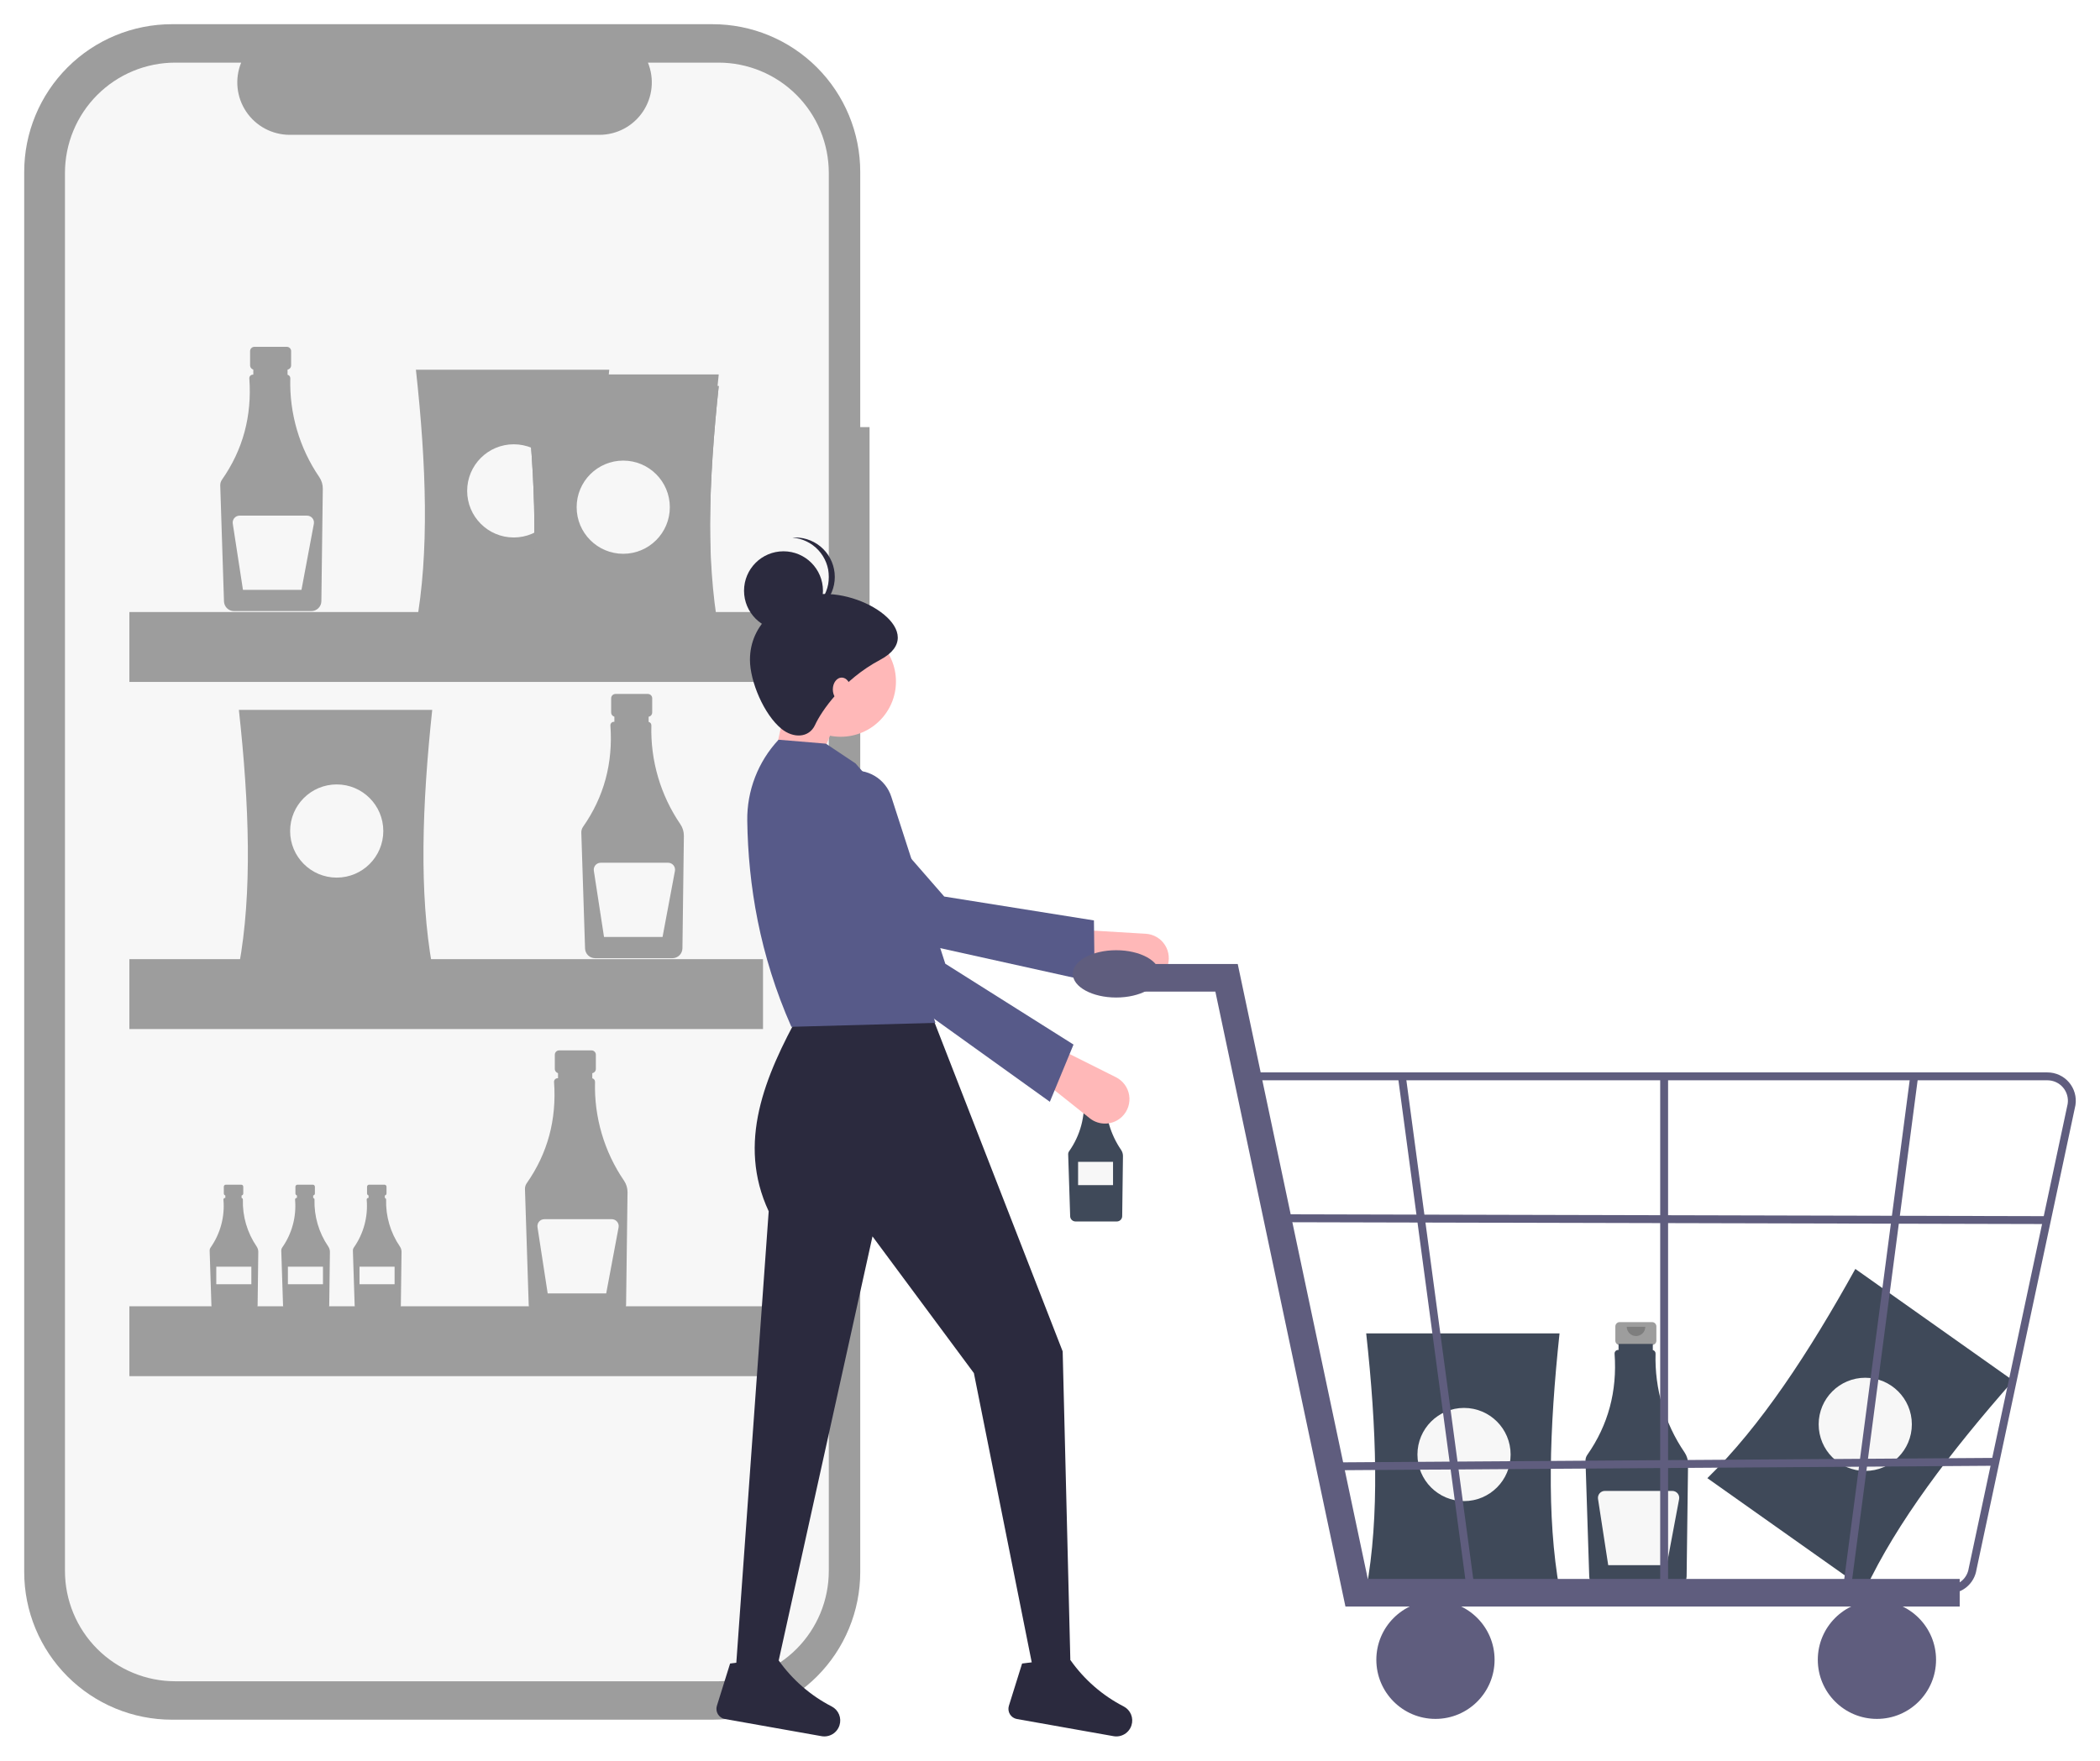 <svg width="347" height="291" viewBox="0 0 347 291" fill="none" xmlns="http://www.w3.org/2000/svg">
<g clip-path="url(#clip0_1_28)" filter="url(#filter0_d_1_28)">
<path d="M143.683 66.594H142.144V24.413C142.144 21.207 141.513 18.033 140.286 15.071C139.06 12.109 137.262 9.417 134.996 7.15C132.73 4.883 130.04 3.085 127.079 1.858C124.118 0.631 120.944 -2.52888e-05 117.739 -1.52587e-05H28.405C25.2 -2.52888e-05 22.026 0.631 19.065 1.858C16.105 3.085 13.414 4.883 11.148 7.15C8.882 9.417 7.084 12.109 5.858 15.071C4.631 18.033 4 21.207 4 24.413V255.822C4 259.028 4.631 262.202 5.858 265.164C7.084 268.126 8.882 270.818 11.148 273.085C13.414 275.352 16.105 277.15 19.065 278.377C22.026 279.604 25.2 280.235 28.405 280.235H117.739C120.944 280.235 124.118 279.604 127.079 278.377C130.04 277.15 132.73 275.352 134.996 273.085C137.262 270.818 139.06 268.126 140.286 265.164C141.513 262.202 142.144 259.028 142.144 255.822V96.62H143.683V66.594Z" fill="#9D9D9D"/>
<path d="M118.724 6.351H107.063C107.599 7.667 107.804 9.094 107.659 10.507C107.514 11.92 107.024 13.275 106.232 14.454C105.44 15.633 104.37 16.599 103.117 17.267C101.864 17.935 100.466 18.285 99.046 18.285H47.867C46.448 18.285 45.05 17.935 43.796 17.267C42.543 16.599 41.474 15.633 40.682 14.454C39.889 13.275 39.4 11.92 39.255 10.507C39.11 9.094 39.314 7.667 39.851 6.351H28.959C26.566 6.351 24.196 6.823 21.985 7.739C19.774 8.655 17.764 9.998 16.072 11.691C14.38 13.384 13.037 15.394 12.121 17.606C11.206 19.818 10.734 22.189 10.734 24.583V255.652C10.734 258.046 11.206 260.417 12.121 262.629C13.037 264.841 14.38 266.851 16.072 268.544C17.764 270.237 19.773 271.58 21.985 272.496C24.196 273.412 26.566 273.884 28.959 273.884H118.724C121.117 273.884 123.487 273.412 125.699 272.496C127.91 271.58 129.919 270.237 131.611 268.544C133.304 266.851 134.646 264.841 135.562 262.629C136.478 260.417 136.949 258.046 136.949 255.652V24.583C136.949 22.189 136.478 19.818 135.562 17.606C134.646 15.394 133.304 13.384 131.611 11.691C129.919 9.998 127.91 8.655 125.699 7.739C123.487 6.823 121.117 6.351 118.724 6.351V6.351Z" fill="#F7F7F7"/>
<path d="M47.395 53.325H42.036C41.847 53.325 41.666 53.4 41.533 53.533C41.4 53.667 41.325 53.848 41.325 54.036V56.389C41.325 56.578 41.4 56.759 41.533 56.892C41.666 57.025 41.847 57.1 42.036 57.1H42.924V60.626H46.507V57.1H47.395C47.584 57.1 47.764 57.025 47.898 56.892C48.031 56.759 48.106 56.578 48.106 56.389V54.036C48.106 53.848 48.031 53.667 47.898 53.533C47.764 53.4 47.584 53.325 47.395 53.325V53.325Z" fill="#9D9D9D"/>
<path d="M52.763 74.863C49.481 70.058 47.803 64.337 47.97 58.52C47.973 58.386 47.929 58.255 47.846 58.149C47.764 58.044 47.647 57.97 47.516 57.94V56.923H41.856V57.926H41.778C41.624 57.926 41.476 57.988 41.367 58.097C41.258 58.206 41.197 58.354 41.198 58.508C41.198 58.522 41.198 58.536 41.199 58.55C41.645 64.769 40.139 70.345 36.682 75.28C36.483 75.563 36.381 75.904 36.392 76.25L37.011 95.403C37.026 95.83 37.205 96.235 37.511 96.533C37.818 96.831 38.227 96.999 38.654 97.003H51.457C51.889 96.999 52.303 96.827 52.61 96.523C52.917 96.219 53.094 95.807 53.102 95.374L53.34 76.779C53.347 76.097 53.146 75.428 52.763 74.863Z" fill="#9D9D9D"/>
<path d="M50.737 81.225H39.593C39.428 81.225 39.265 81.26 39.115 81.329C38.965 81.398 38.832 81.499 38.724 81.624C38.617 81.749 38.538 81.896 38.492 82.055C38.447 82.213 38.437 82.38 38.462 82.543L40.146 93.493H49.816L51.861 82.58C51.892 82.415 51.886 82.245 51.844 82.082C51.802 81.919 51.724 81.768 51.617 81.638C51.51 81.509 51.375 81.405 51.223 81.333C51.071 81.262 50.905 81.225 50.737 81.225V81.225Z" fill="#F7F7F7"/>
<path d="M107.058 110.699H101.698C101.51 110.699 101.329 110.773 101.196 110.907C101.062 111.04 100.988 111.221 100.988 111.409V113.763C100.988 113.951 101.062 114.132 101.196 114.265C101.329 114.399 101.51 114.474 101.698 114.474H102.586V118H106.17V114.474H107.058C107.246 114.474 107.427 114.399 107.56 114.265C107.694 114.132 107.768 113.951 107.768 113.763V111.409C107.768 111.221 107.693 111.04 107.56 110.907C107.427 110.773 107.246 110.699 107.058 110.699Z" fill="#9D9D9D"/>
<path d="M112.426 132.236C109.144 127.431 107.466 121.711 107.632 115.894C107.635 115.759 107.592 115.628 107.509 115.523C107.426 115.417 107.31 115.343 107.179 115.313V114.297H101.518V115.299H101.44C101.364 115.299 101.289 115.315 101.218 115.344C101.148 115.373 101.084 115.416 101.03 115.47C100.976 115.524 100.933 115.588 100.904 115.659C100.875 115.729 100.86 115.805 100.86 115.881C100.86 115.895 100.861 115.909 100.862 115.923C101.308 122.142 99.802 127.718 96.344 132.653C96.145 132.937 96.044 133.277 96.055 133.624L96.674 152.776C96.689 153.203 96.868 153.608 97.174 153.906C97.48 154.204 97.889 154.373 98.317 154.376H111.12C111.552 154.373 111.966 154.2 112.273 153.896C112.58 153.592 112.756 153.18 112.764 152.748L113.003 134.152C113.01 133.47 112.809 132.801 112.426 132.236V132.236Z" fill="#9D9D9D"/>
<path d="M110.399 138.598H99.255C99.09 138.598 98.927 138.634 98.777 138.703C98.627 138.771 98.494 138.872 98.387 138.997C98.279 139.122 98.2 139.269 98.155 139.428C98.11 139.587 98.099 139.753 98.124 139.916L99.808 150.867H109.478L111.524 139.953C111.555 139.788 111.549 139.618 111.507 139.455C111.465 139.292 111.387 139.141 111.28 139.012C111.172 138.882 111.038 138.778 110.886 138.706C110.733 138.635 110.567 138.598 110.399 138.598H110.399Z" fill="#F7F7F7"/>
<path d="M39.86 191.808H37.318C37.229 191.808 37.143 191.843 37.08 191.906C37.017 191.97 36.981 192.055 36.981 192.145V193.261C36.981 193.35 37.017 193.436 37.08 193.499C37.143 193.563 37.229 193.598 37.318 193.598H37.739V195.271H39.439V193.598H39.86C39.95 193.598 40.035 193.563 40.099 193.499C40.162 193.436 40.197 193.35 40.197 193.261V192.145C40.197 192.055 40.162 191.97 40.099 191.906C40.035 191.843 39.95 191.808 39.86 191.808Z" fill="#9D9D9D"/>
<path d="M42.407 202.024C40.85 199.745 40.054 197.031 40.133 194.272C40.134 194.208 40.114 194.146 40.074 194.096C40.035 194.046 39.98 194.011 39.918 193.997V193.514H37.233V193.99H37.196C37.16 193.99 37.124 193.997 37.09 194.011C37.057 194.025 37.026 194.045 37.001 194.071C36.975 194.097 36.955 194.127 36.941 194.16C36.928 194.194 36.92 194.23 36.92 194.266C36.92 194.273 36.921 194.279 36.921 194.286C37.169 197.102 36.41 199.914 34.779 202.222C34.684 202.356 34.636 202.518 34.641 202.682L34.935 211.767C34.942 211.969 35.027 212.161 35.172 212.303C35.317 212.444 35.511 212.524 35.714 212.526H41.787C41.992 212.524 42.188 212.442 42.334 212.298C42.48 212.154 42.563 211.958 42.567 211.753L42.68 202.933C42.684 202.609 42.588 202.292 42.407 202.024V202.024Z" fill="#9D9D9D"/>
<path d="M41.533 205.363H35.738V208.262H41.533V205.363Z" fill="#F7F7F7"/>
<path d="M51.695 191.808H49.153C49.063 191.808 48.977 191.843 48.914 191.906C48.851 191.97 48.815 192.055 48.815 192.145V193.261C48.815 193.35 48.851 193.436 48.914 193.499C48.977 193.563 49.063 193.598 49.153 193.598H49.574V195.271H51.273V193.598H51.695C51.784 193.598 51.87 193.563 51.933 193.499C51.996 193.436 52.032 193.35 52.032 193.261V192.145C52.032 192.055 51.996 191.97 51.933 191.906C51.87 191.843 51.784 191.808 51.695 191.808Z" fill="#9D9D9D"/>
<path d="M54.241 202.024C52.684 199.745 51.888 197.031 51.967 194.272C51.969 194.208 51.948 194.146 51.909 194.096C51.87 194.046 51.814 194.011 51.752 193.997V193.514H49.067V193.99H49.03C48.994 193.99 48.958 193.997 48.925 194.011C48.891 194.025 48.861 194.045 48.836 194.071C48.81 194.097 48.79 194.127 48.776 194.16C48.762 194.194 48.755 194.23 48.755 194.266C48.755 194.273 48.755 194.279 48.756 194.286C49.004 197.102 48.244 199.914 46.613 202.222C46.519 202.356 46.47 202.518 46.475 202.682L46.769 211.767C46.776 211.969 46.861 212.161 47.006 212.303C47.152 212.444 47.346 212.524 47.548 212.526H53.622C53.827 212.524 54.023 212.442 54.169 212.298C54.314 212.154 54.398 211.958 54.401 211.753L54.515 202.933C54.518 202.609 54.423 202.292 54.241 202.024Z" fill="#9D9D9D"/>
<path d="M53.367 205.363H47.572V208.262H53.367V205.363Z" fill="#F7F7F7"/>
<path d="M63.529 191.808H60.987C60.898 191.808 60.812 191.843 60.749 191.906C60.685 191.97 60.65 192.055 60.65 192.145V193.261C60.65 193.35 60.685 193.436 60.749 193.499C60.812 193.563 60.898 193.598 60.987 193.598H61.408V195.271H63.108V193.598H63.529C63.619 193.598 63.704 193.563 63.768 193.499C63.831 193.436 63.866 193.35 63.866 193.261V192.145C63.866 192.055 63.831 191.97 63.768 191.906C63.704 191.843 63.619 191.808 63.529 191.808Z" fill="#9D9D9D"/>
<path d="M66.076 202.024C64.519 199.745 63.723 197.031 63.802 194.272C63.803 194.208 63.782 194.146 63.743 194.096C63.704 194.046 63.649 194.011 63.587 193.997V193.514H60.902V193.99H60.865C60.828 193.99 60.793 193.997 60.759 194.011C60.726 194.025 60.696 194.045 60.67 194.071C60.644 194.097 60.624 194.127 60.61 194.16C60.596 194.194 60.589 194.23 60.59 194.266C60.59 194.273 60.59 194.279 60.59 194.286C60.838 197.102 60.079 199.914 58.447 202.222C58.353 202.356 58.305 202.518 58.31 202.682L58.603 211.767C58.611 211.969 58.696 212.161 58.841 212.303C58.986 212.444 59.18 212.524 59.383 212.526H65.456C65.661 212.524 65.857 212.442 66.003 212.298C66.149 212.154 66.232 211.958 66.236 211.753L66.349 202.933C66.353 202.609 66.257 202.292 66.076 202.024Z" fill="#9D9D9D"/>
<path d="M65.202 205.363H59.407V208.262H65.202V205.363Z" fill="#F7F7F7"/>
<path d="M97.747 169.612H92.387C92.294 169.612 92.202 169.63 92.115 169.666C92.029 169.702 91.951 169.754 91.885 169.82C91.819 169.886 91.767 169.965 91.731 170.051C91.695 170.137 91.677 170.23 91.677 170.323V172.676C91.677 172.865 91.752 173.046 91.885 173.179C92.018 173.312 92.199 173.387 92.387 173.387H93.275V176.913H96.859V173.387H97.747C97.935 173.387 98.116 173.312 98.249 173.179C98.383 173.046 98.457 172.865 98.457 172.676V170.323C98.457 170.23 98.439 170.137 98.403 170.051C98.368 169.965 98.315 169.886 98.249 169.82C98.183 169.754 98.105 169.702 98.019 169.666C97.933 169.63 97.84 169.612 97.747 169.612V169.612Z" fill="#9D9D9D"/>
<path d="M103.115 191.15C99.833 186.345 98.155 180.624 98.322 174.807C98.325 174.673 98.281 174.542 98.198 174.436C98.116 174.33 97.999 174.256 97.868 174.227V173.21H92.207V174.213H92.129C92.053 174.213 91.978 174.228 91.907 174.257C91.837 174.287 91.773 174.33 91.719 174.384C91.665 174.438 91.622 174.502 91.593 174.572C91.564 174.643 91.549 174.718 91.549 174.795C91.549 174.809 91.55 174.823 91.551 174.837C91.997 181.055 90.491 186.632 87.034 191.567C86.835 191.85 86.733 192.191 86.744 192.537L87.363 211.689C87.378 212.117 87.557 212.522 87.863 212.82C88.169 213.118 88.579 213.286 89.006 213.29H101.809C102.241 213.286 102.655 213.114 102.962 212.81C103.269 212.506 103.445 212.093 103.453 211.661L103.692 193.066C103.699 192.383 103.498 191.715 103.115 191.15Z" fill="#9D9D9D"/>
<path d="M101.088 197.511H89.944C89.779 197.511 89.616 197.547 89.466 197.616C89.317 197.685 89.183 197.785 89.076 197.911C88.969 198.036 88.889 198.183 88.844 198.342C88.799 198.5 88.788 198.667 88.814 198.83L90.498 209.78H100.167L102.213 198.867C102.244 198.702 102.238 198.532 102.196 198.369C102.154 198.206 102.076 198.054 101.969 197.925C101.861 197.796 101.727 197.691 101.575 197.62C101.423 197.548 101.257 197.511 101.088 197.511V197.511Z" fill="#F7F7F7"/>
<path d="M100.673 99.468H68.725C70.958 87.388 70.444 72.8 68.725 57.112H100.673C98.999 72.8 98.499 87.388 100.673 99.468Z" fill="#9D9D9D"/>
<path d="M84.891 84.836C89.143 84.836 92.59 81.388 92.59 77.135C92.59 72.882 89.143 69.434 84.891 69.434C80.639 69.434 77.193 72.882 77.193 77.135C77.193 81.388 80.639 84.836 84.891 84.836Z" fill="#F7F7F7"/>
<path d="M71.419 155.687H39.471C41.704 143.606 41.19 129.018 39.471 113.33H71.419C69.745 129.018 69.245 143.606 71.419 155.687Z" fill="#9D9D9D"/>
<path d="M55.637 141.054C59.889 141.054 63.336 137.606 63.336 133.353C63.336 129.1 59.889 125.652 55.637 125.652C51.386 125.652 47.939 129.1 47.939 133.353C47.939 137.606 51.386 141.054 55.637 141.054Z" fill="#F7F7F7"/>
<path d="M118.764 102.164H86.816C89.049 90.083 88.536 75.496 86.816 59.808H118.764C117.09 75.496 116.59 90.083 118.764 102.164Z" fill="#9D9D9D"/>
<path d="M102.982 87.532C107.234 87.532 110.681 84.084 110.681 79.831C110.681 75.577 107.234 72.129 102.982 72.129C98.731 72.129 95.284 75.577 95.284 79.831C95.284 84.084 98.731 87.532 102.982 87.532Z" fill="#F7F7F7"/>
<path d="M118.764 100.238H86.816C89.049 88.158 88.536 73.57 86.816 57.882H118.764C117.09 73.57 116.59 88.158 118.764 100.238Z" fill="#9D9D9D"/>
<path d="M102.982 85.606C107.234 85.606 110.681 82.159 110.681 77.905C110.681 73.652 107.234 70.204 102.982 70.204C98.731 70.204 95.284 73.652 95.284 77.905C95.284 82.159 98.731 85.606 102.982 85.606Z" fill="#F7F7F7"/>
<path d="M118.764 102.164H86.816C89.049 90.083 88.536 75.496 86.816 59.808H118.764C117.09 75.496 116.59 90.083 118.764 102.164Z" fill="#9D9D9D"/>
<path d="M102.982 87.532C107.234 87.532 110.681 84.084 110.681 79.831C110.681 75.577 107.234 72.129 102.982 72.129C98.731 72.129 95.284 75.577 95.284 79.831C95.284 84.084 98.731 87.532 102.982 87.532Z" fill="#F7F7F7"/>
<path d="M126.078 97.158H21.379V108.71H126.078V97.158Z" fill="#9D9D9D"/>
<path d="M126.078 154.531H21.379V166.083H126.078V154.531Z" fill="#9D9D9D"/>
<path d="M126.078 211.905H21.379V223.456H126.078V211.905Z" fill="#9D9D9D"/>
<path d="M308.205 258.769L282.121 240.314C290.918 231.742 298.919 219.535 306.571 205.733L332.655 224.189C322.232 236.03 313.403 247.65 308.205 258.769Z" fill="#3F4959"/>
<path d="M308.212 239.12C312.463 239.12 315.91 235.673 315.91 231.419C315.91 227.166 312.463 223.718 308.212 223.718C303.96 223.718 300.513 227.166 300.513 231.419C300.513 235.673 303.96 239.12 308.212 239.12Z" fill="#F7F7F7"/>
<path d="M182.381 174.554H179.517C179.417 174.554 179.32 174.594 179.249 174.665C179.178 174.737 179.138 174.833 179.138 174.934V176.191C179.138 176.241 179.148 176.29 179.167 176.336C179.186 176.383 179.214 176.424 179.249 176.46C179.284 176.495 179.326 176.523 179.372 176.542C179.418 176.561 179.468 176.571 179.517 176.571H179.992V178.455H181.906V176.571H182.381C182.481 176.571 182.578 176.531 182.649 176.46C182.72 176.388 182.76 176.292 182.76 176.191V174.934C182.76 174.833 182.72 174.737 182.649 174.665C182.578 174.594 182.481 174.554 182.381 174.554V174.554Z" fill="#9D9D9D"/>
<path d="M185.248 186.06C183.495 183.493 182.598 180.437 182.688 177.329C182.689 177.258 182.666 177.188 182.622 177.131C182.578 177.075 182.515 177.035 182.445 177.02V176.476H179.421V177.012H179.38C179.339 177.012 179.299 177.02 179.261 177.036C179.223 177.051 179.189 177.074 179.16 177.103C179.132 177.132 179.109 177.166 179.093 177.204C179.078 177.242 179.07 177.282 179.07 177.323C179.07 177.33 179.07 177.338 179.071 177.345C179.35 180.516 178.495 183.684 176.657 186.283C176.551 186.434 176.497 186.616 176.503 186.801L176.833 197.033C176.841 197.261 176.937 197.477 177.1 197.636C177.264 197.796 177.483 197.886 177.711 197.887H184.551C184.781 197.885 185.002 197.793 185.167 197.631C185.331 197.469 185.425 197.248 185.429 197.017L185.556 187.084C185.56 186.719 185.453 186.362 185.248 186.06V186.06Z" fill="#3F4959"/>
<path opacity="0.2" d="M181.784 174.964C181.784 175.181 181.697 175.39 181.544 175.543C181.39 175.697 181.182 175.783 180.965 175.783C180.748 175.783 180.539 175.697 180.386 175.543C180.232 175.39 180.146 175.181 180.146 174.964" fill="black"/>
<path d="M183.916 188.031H178.142V191.882H183.916V188.031Z" fill="#F7F7F7"/>
<path d="M272.987 214.524H267.627C267.439 214.524 267.258 214.599 267.125 214.733C266.991 214.866 266.917 215.047 266.917 215.235V217.589C266.917 217.777 266.991 217.958 267.125 218.091C267.258 218.224 267.439 218.299 267.627 218.299H268.515V221.825H272.099V218.299H272.987C273.175 218.299 273.356 218.224 273.489 218.091C273.622 217.958 273.697 217.777 273.697 217.589V215.235C273.697 215.047 273.622 214.866 273.489 214.733C273.356 214.599 273.175 214.524 272.987 214.524V214.524Z" fill="#9D9D9D"/>
<path d="M278.355 236.062C275.073 231.257 273.395 225.537 273.561 219.719C273.564 219.585 273.521 219.454 273.438 219.348C273.355 219.243 273.239 219.169 273.108 219.139V218.122H267.447V219.125H267.369C267.293 219.125 267.217 219.14 267.147 219.17C267.077 219.199 267.013 219.242 266.959 219.296C266.905 219.35 266.862 219.414 266.833 219.485C266.804 219.555 266.789 219.631 266.789 219.707C266.789 219.721 266.79 219.735 266.791 219.749C267.237 225.968 265.731 231.544 262.273 236.479C262.074 236.763 261.973 237.103 261.984 237.449L262.603 256.602C262.617 257.029 262.797 257.434 263.103 257.732C263.409 258.03 263.818 258.198 264.246 258.202H277.049C277.481 258.198 277.895 258.026 278.202 257.722C278.509 257.418 278.685 257.006 278.693 256.573L278.932 237.978C278.939 237.296 278.737 236.627 278.355 236.062V236.062Z" fill="#3F4959"/>
<path opacity="0.2" d="M271.869 215.291C271.869 215.698 271.708 216.088 271.42 216.376C271.133 216.663 270.743 216.825 270.336 216.825C269.93 216.825 269.54 216.663 269.252 216.376C268.965 216.088 268.803 215.698 268.803 215.291" fill="black"/>
<path d="M276.328 242.424H265.184C265.019 242.424 264.856 242.459 264.706 242.528C264.556 242.597 264.423 242.698 264.316 242.823C264.208 242.948 264.129 243.095 264.084 243.254C264.039 243.413 264.028 243.579 264.053 243.742L265.737 254.692H275.407L277.453 243.779C277.484 243.614 277.478 243.444 277.436 243.281C277.394 243.118 277.316 242.967 277.209 242.837C277.101 242.708 276.967 242.604 276.815 242.532C276.662 242.461 276.496 242.424 276.328 242.424V242.424Z" fill="#F7F7F7"/>
<path d="M257.695 258.739H225.747C227.98 246.659 227.466 232.071 225.747 216.383H257.695C256.021 232.071 255.521 246.659 257.695 258.739Z" fill="#3F4959"/>
<path d="M241.913 244.107C246.165 244.107 249.612 240.659 249.612 236.406C249.612 232.153 246.165 228.705 241.913 228.705C237.662 228.705 234.215 232.153 234.215 236.406C234.215 240.659 237.662 244.107 241.913 244.107Z" fill="#F7F7F7"/>
<path d="M127.018 125.438L134.191 124.786L138.755 113.698L130.605 109.132L127.018 125.438Z" fill="#FFB8B8"/>
<path d="M192.84 155.878C193.078 155.283 193.172 154.64 193.113 154.002C193.055 153.363 192.845 152.748 192.502 152.207C192.159 151.665 191.692 151.213 191.14 150.888C190.588 150.562 189.967 150.373 189.327 150.334L178.191 149.67L176.552 155.124L188.015 158.274C188.973 158.537 189.995 158.438 190.884 157.996C191.774 157.555 192.47 156.801 192.84 155.878V155.878Z" fill="#FFB8B8"/>
<path d="M180.883 158.365L180.76 148.131L156.025 144.183L136.97 122.32C135.978 121.183 134.608 120.443 133.113 120.239C131.619 120.034 130.101 120.379 128.84 121.208C128.077 121.71 127.434 122.374 126.955 123.153C126.477 123.931 126.175 124.805 126.071 125.713C125.968 126.621 126.065 127.54 126.355 128.406C126.646 129.273 127.123 130.064 127.754 130.726L143.474 150.079L180.883 158.365Z" fill="#575A89"/>
<path d="M121.476 273.498H127.996L144.169 200.353L160.923 222.949L170.703 271.867H176.898L175.594 219.362L153.751 163.269H132.235C126.355 173.914 121.742 184.887 127.018 196.207L121.476 273.498Z" fill="#2B2A3E"/>
<path d="M166.706 277.941C166.634 278.171 166.612 278.415 166.642 278.655C166.671 278.895 166.751 279.126 166.876 279.333C167.002 279.539 167.17 279.717 167.37 279.853C167.569 279.99 167.795 280.082 168.033 280.124L183.988 282.957C184.619 283.072 185.269 282.953 185.818 282.621C186.367 282.29 186.775 281.769 186.966 281.157V281.157C187.152 280.572 187.126 279.941 186.893 279.373C186.659 278.806 186.234 278.338 185.69 278.054C182.182 276.252 179.163 273.626 176.891 270.401C175.138 272.035 173.178 271.881 171.097 270.677L168.889 270.953L166.706 277.941Z" fill="#2B2A3E"/>
<path d="M118.457 277.941C118.385 278.171 118.363 278.415 118.392 278.655C118.422 278.895 118.502 279.126 118.627 279.333C118.753 279.539 118.921 279.717 119.121 279.853C119.32 279.99 119.546 280.082 119.784 280.124L135.739 282.957C136.37 283.072 137.02 282.953 137.569 282.621C138.118 282.29 138.526 281.769 138.717 281.157V281.157C138.903 280.572 138.877 279.941 138.644 279.373C138.41 278.806 137.985 278.338 137.441 278.054C133.933 276.252 130.914 273.626 128.642 270.401C126.889 272.035 124.929 271.881 122.848 270.677L120.64 270.953L118.457 277.941Z" fill="#2B2A3E"/>
<path d="M138.918 117.775C143.959 117.775 148.046 113.686 148.046 108.643C148.046 103.6 143.959 99.512 138.918 99.512C133.876 99.512 129.789 103.6 129.789 108.643C129.789 113.686 133.876 117.775 138.918 117.775Z" fill="#FFB8B8"/>
<path d="M130.767 165.715L154.566 165.062L147.577 143.058C151.92 136.092 147.549 129.134 141.363 122.177L136.473 118.916L128.648 118.264C125.261 121.89 123.407 126.687 123.476 131.649C123.631 142.276 125.512 153.844 130.767 165.715Z" fill="#575A89"/>
<path d="M185.446 180.526C185.899 180.073 186.238 179.518 186.435 178.909C186.632 178.299 186.681 177.65 186.579 177.018C186.476 176.385 186.225 175.786 185.845 175.269C185.466 174.753 184.969 174.334 184.396 174.047L174.419 169.054L170.767 173.423L180.068 180.83C180.845 181.449 181.823 181.76 182.815 181.704C183.807 181.648 184.743 181.229 185.446 180.526V180.526Z" fill="#FFB8B8"/>
<path d="M173.474 178.107L177.387 168.65L156.198 155.286L147.277 127.687C146.812 126.251 145.844 125.032 144.55 124.256C143.256 123.48 141.725 123.199 140.24 123.466V123.466C139.341 123.627 138.488 123.984 137.742 124.512C136.997 125.039 136.375 125.724 135.923 126.518C135.471 127.311 135.198 128.195 135.125 129.106C135.052 130.016 135.179 130.932 135.498 131.788L142.341 155.768L173.474 178.107Z" fill="#575A89"/>
<path d="M123.921 105.056C123.921 108.609 126.228 114.111 129.137 116.47C131.095 118.057 133.682 117.99 134.68 115.818C135.703 113.589 139.23 108.351 145.438 105.056C153.713 100.663 142.503 93.148 134.68 94.294C128.801 95.155 123.921 99.112 123.921 105.056Z" fill="#2B2A3E"/>
<path d="M129.463 100.164C133.064 100.164 135.984 97.244 135.984 93.642C135.984 90.039 133.064 87.119 129.463 87.119C125.862 87.119 122.943 90.039 122.943 93.642C122.943 97.244 125.862 100.164 129.463 100.164Z" fill="#2B2A3E"/>
<path d="M136.962 91.359C136.961 89.714 136.339 88.131 135.221 86.926C134.102 85.721 132.57 84.983 130.931 84.861C131.093 84.849 131.254 84.836 131.42 84.836C133.149 84.836 134.807 85.523 136.03 86.747C137.253 87.97 137.94 89.629 137.94 91.359C137.94 93.089 137.253 94.748 136.03 95.971C134.807 97.194 133.149 97.881 131.42 97.881C131.254 97.881 131.093 97.868 130.931 97.856C132.57 97.734 134.102 96.996 135.221 95.791C136.339 94.586 136.961 93.003 136.962 91.359Z" fill="#2B2A3E"/>
<path d="M139.081 111.904C139.891 111.904 140.548 111.028 140.548 109.948C140.548 108.867 139.891 107.991 139.081 107.991C138.27 107.991 137.614 108.867 137.614 109.948C137.614 111.028 138.27 111.904 139.081 111.904Z" fill="#FFB8B8"/>
<path d="M323.817 261.536H222.319L200.825 159.896H182.482V155.335H204.521L226.014 256.975H323.817V261.536Z" fill="#5F5D7E"/>
<path d="M237.193 280.105C242.588 280.105 246.962 275.73 246.962 270.332C246.962 264.935 242.588 260.559 237.193 260.559C231.797 260.559 227.423 264.935 227.423 270.332C227.423 275.73 231.797 280.105 237.193 280.105Z" fill="#5F5D7E"/>
<path d="M310.14 280.105C315.535 280.105 319.909 275.73 319.909 270.332C319.909 264.935 315.535 260.559 310.14 260.559C304.744 260.559 300.37 264.935 300.37 270.332C300.37 275.73 304.744 280.105 310.14 280.105Z" fill="#5F5D7E"/>
<path d="M321.967 259.389H223.214L205.79 173.252H338.318C338.994 173.252 339.662 173.399 340.276 173.682C340.891 173.965 341.436 174.378 341.876 174.892C342.315 175.406 342.638 176.009 342.823 176.66C343.007 177.311 343.048 177.994 342.943 178.663L326.591 255.432C326.422 256.537 325.863 257.544 325.014 258.27C324.165 258.996 323.083 259.393 321.967 259.389V259.389ZM224.287 258.086H321.967C322.773 258.089 323.553 257.802 324.166 257.278C324.778 256.754 325.182 256.027 325.304 255.23L341.656 178.46C341.732 177.978 341.702 177.485 341.569 177.015C341.436 176.545 341.203 176.11 340.886 175.739C340.569 175.368 340.175 175.07 339.732 174.865C339.288 174.661 338.806 174.555 338.318 174.555H207.372L224.287 258.086Z" fill="#5F5D7E"/>
<path d="M242.412 259.113L231.001 174.01L232.286 173.798L243.697 258.901L242.412 259.113Z" fill="#5F5D7E"/>
<path d="M305.86 258.46L304.574 258.251L315.651 173.8L316.937 174.008L305.86 258.46Z" fill="#5F5D7E"/>
<path d="M275.63 173.904H274.328V259.007H275.63V173.904Z" fill="#5F5D7E"/>
<path d="M212.444 196.708L212.441 198.011L338.534 198.316L338.537 197.013L212.444 196.708Z" fill="#5F5D7E"/>
<path d="M329.639 236.961L218.864 237.719L218.873 239.022L329.648 238.265L329.639 236.961Z" fill="#5F5D7E"/>
<path d="M184.436 160.873C188.393 160.873 191.601 159.123 191.601 156.964C191.601 154.805 188.393 153.055 184.436 153.055C180.48 153.055 177.272 154.805 177.272 156.964C177.272 159.123 180.48 160.873 184.436 160.873Z" fill="#5F5D7E"/>
</g>
<defs>
<filter id="filter0_d_1_28" x="0" y="0" width="347" height="291" filterUnits="userSpaceOnUse" color-interpolation-filters="sRGB">
<feFlood flood-opacity="0" result="BackgroundImageFix"/>
<feColorMatrix in="SourceAlpha" type="matrix" values="0 0 0 0 0 0 0 0 0 0 0 0 0 0 0 0 0 0 127 0" result="hardAlpha"/>
<feOffset dy="4"/>
<feGaussianBlur stdDeviation="2"/>
<feComposite in2="hardAlpha" operator="out"/>
<feColorMatrix type="matrix" values="0 0 0 0 0 0 0 0 0 0 0 0 0 0 0 0 0 0 0.25 0"/>
<feBlend mode="normal" in2="BackgroundImageFix" result="effect1_dropShadow_1_28"/>
<feBlend mode="normal" in="SourceGraphic" in2="effect1_dropShadow_1_28" result="shape"/>
</filter>
<clipPath id="clip0_1_28">
<rect width="339" height="283" fill="white" transform="translate(4)"/>
</clipPath>
</defs>
</svg>
